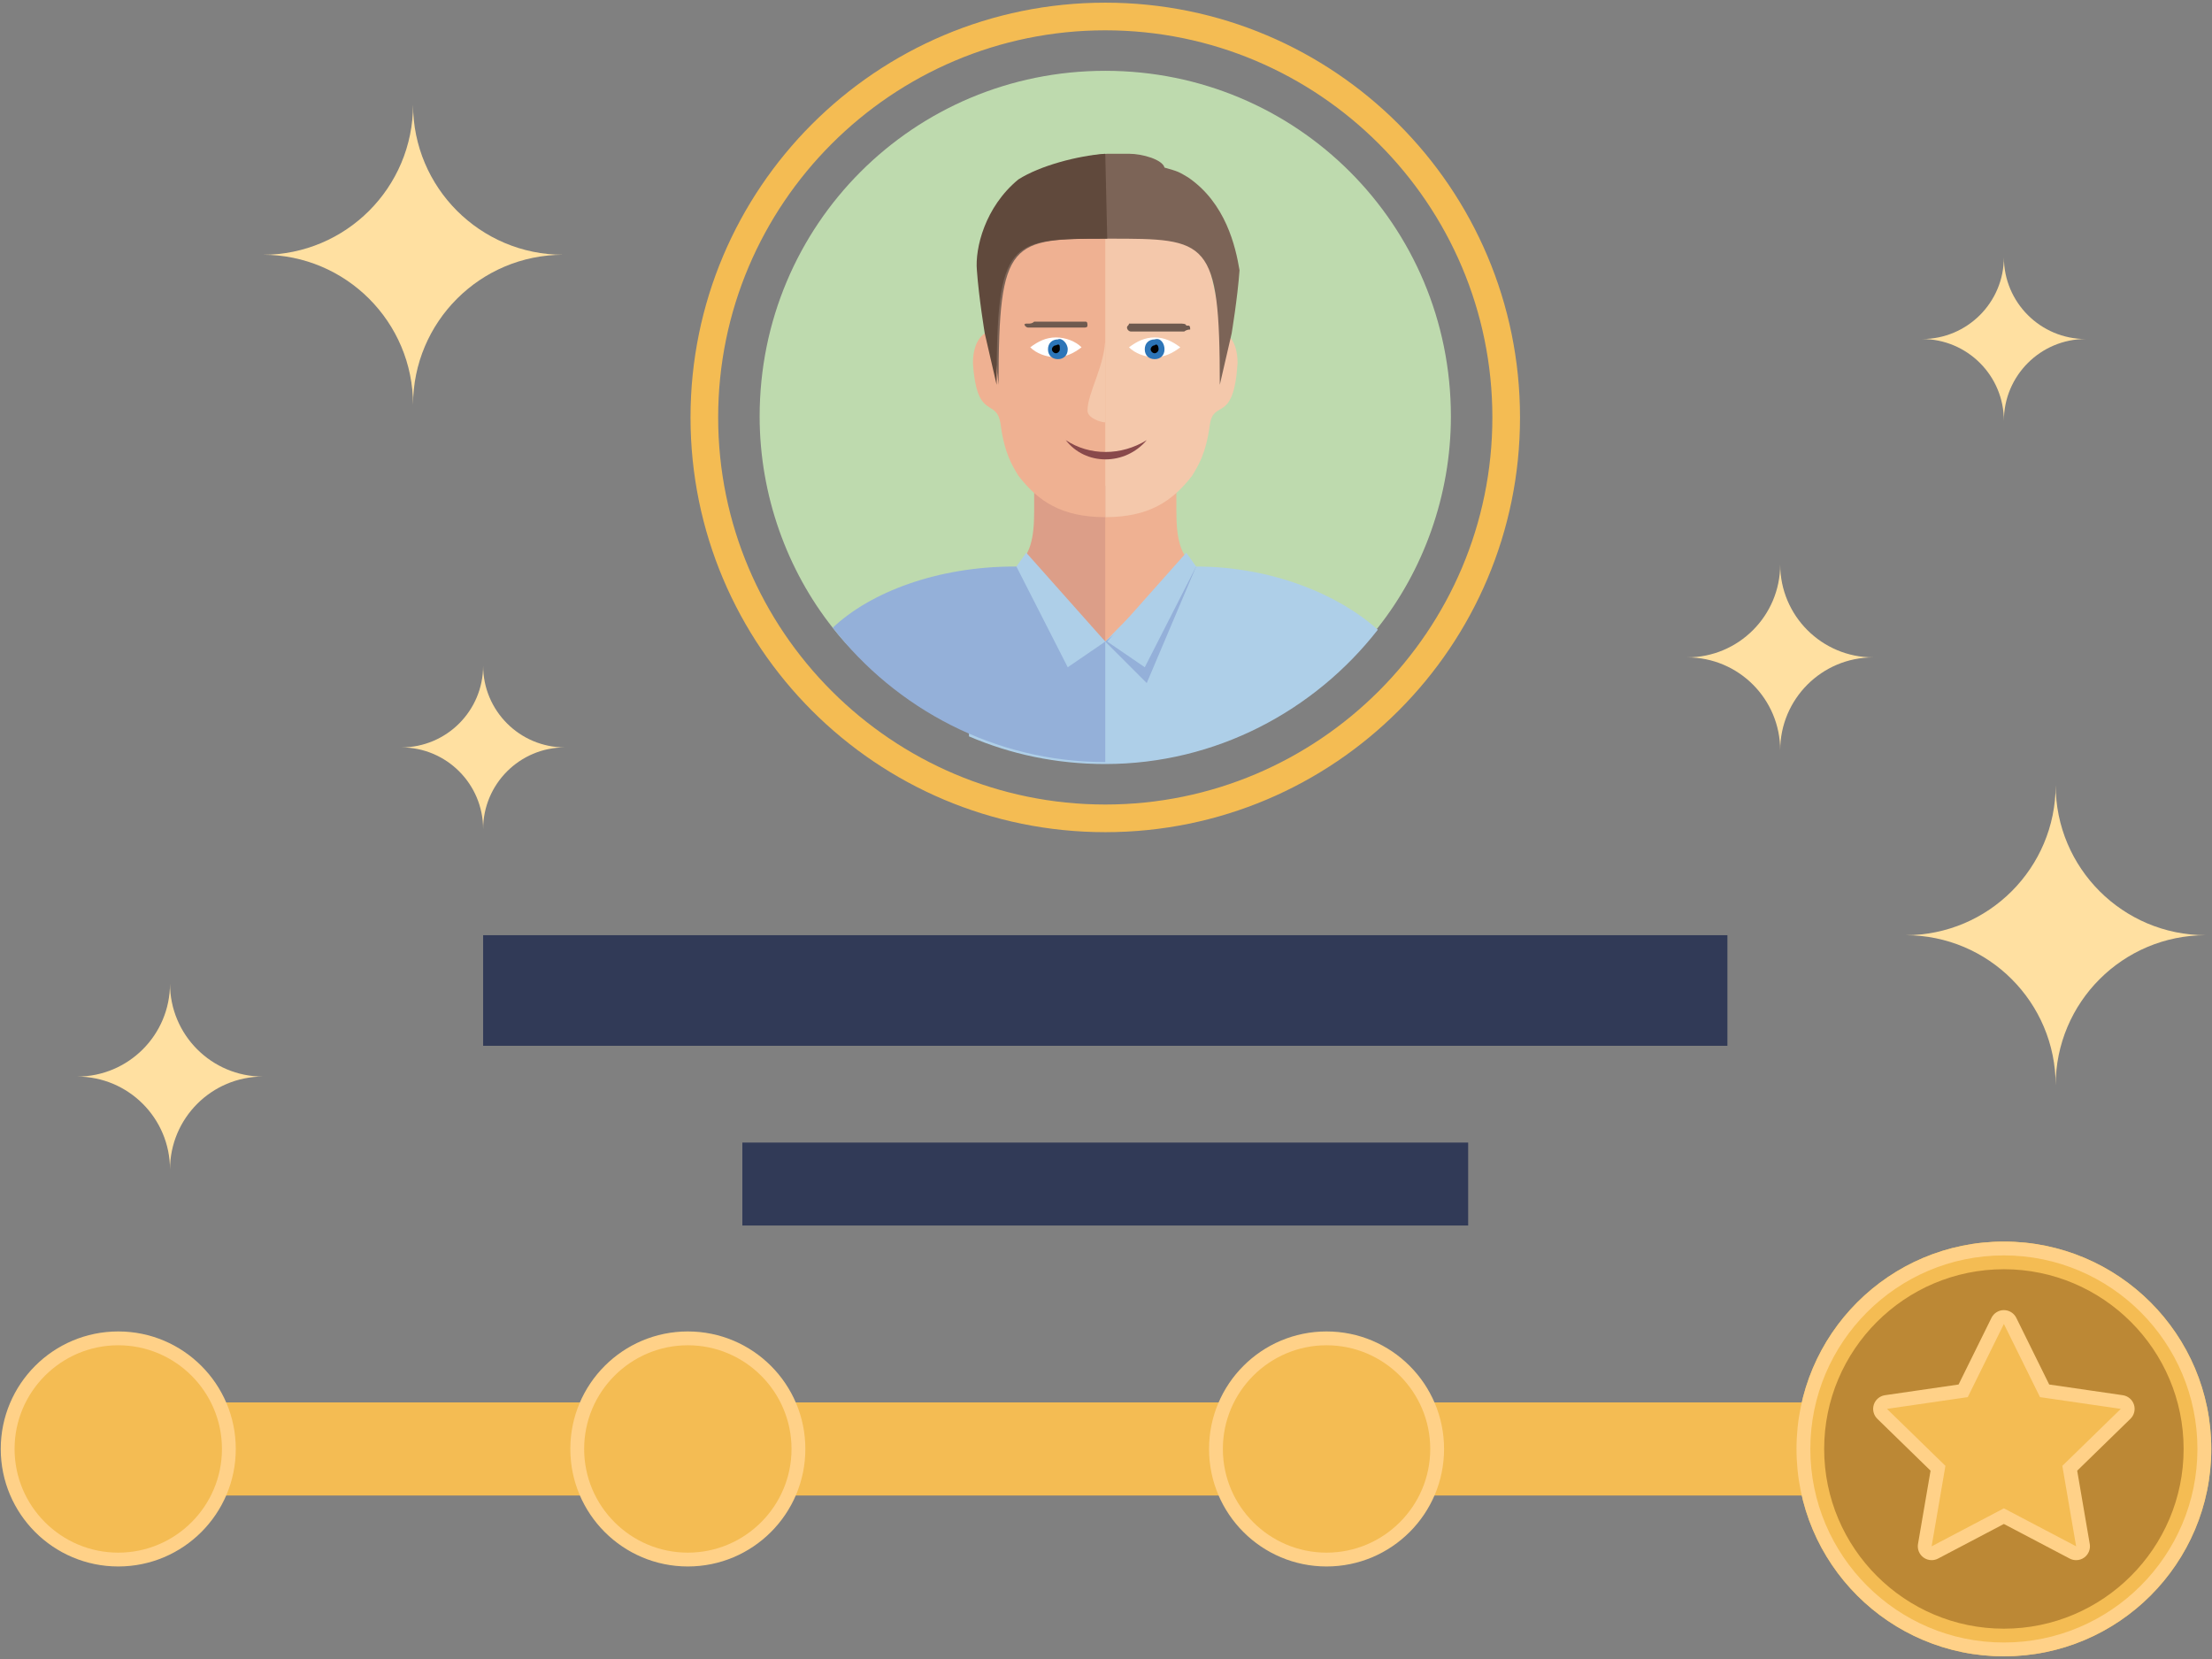 <?xml version="1.0" encoding="utf-8"?>
<!-- Generator: Adobe Illustrator 24.3.0, SVG Export Plug-In . SVG Version: 6.00 Build 0)  -->
<svg version="1.1" id="Layer_1" xmlns="http://www.w3.org/2000/svg" xmlns:xlink="http://www.w3.org/1999/xlink" x="0px" y="0px"
	 viewBox="0 0 160 120" style="enable-background:new 0 0 160 120;" xml:space="preserve">
<rect x="0" y="0" width="160" height="120" fill="#808080" stroke="none"/>
<style type="text/css">
	.st0{fill:#F4BC53;}
	.st1{fill:#BEDAAE;}
	.st2{fill:#AECFE8;}
	.st3{fill:#94B0D9;}
	.st4{fill:#39B8D7;}
	.st5{fill:none;}
	.st6{fill:#EFAF8A;}
	.st7{fill:#54BDD8;}
	.st8{fill:#EFB192;}
	.st9{fill:#F4C8AB;}
	.st10{fill:#DC9E88;}
	.st11{fill:#6E5A4F;}
	.st12{fill:#7C6457;}
	.st13{fill:#60493C;}
	.st14{fill:#FFFFFF;}
	.st15{fill:#2C75B8;}
	.st16{fill:#010101;}
	.st17{fill:#89494B;}
	.st18{fill:#313A57;}
	.st19{fill:#BC8835;}
	.st20{fill:#FFD188;}
	.st21{fill:#FFE0A1;}
</style>
<g>
	<g>
		<path class="st0" d="M79.947,2.193c15.439,0,28,12.561,28,28s-12.561,28-28,28s-28-12.561-28-28S64.507,2.193,79.947,2.193
			 M79.947,0.193c-16.569,0-30,13.431-30,30s13.431,30,30,30s30-13.431,30-30S96.514,0.193,79.947,0.193L79.947,0.193z"/>
	</g>
	<rect x="8.554" y="101.441" class="st0" width="42.645" height="6.733"/>
	<rect x="51.199" y="101.441" class="st0" width="42.645" height="6.733"/>
	<rect x="93.844" y="101.441" class="st0" width="42.645" height="6.733"/>
	<g>
		<path class="st1" d="M104.947,30.122c0,5.714-2,11.142-5.286,15.286c-4.571,5.857-11.714,7.428-19.714,7.428
			s-15.143-1.572-19.714-7.428c-3.286-4.143-5.286-9.572-5.286-15.286c0-13.857,11.142-25,25-25S104.947,16.264,104.947,30.122z"/>
		<path class="st2" d="M79.947,40.979v1.143h-11c-2.143,0,1,1.714,1,3.857l0.143,7.285c3,1.285,6.286,2,9.857,2
			c8,0,15.143-3.857,19.714-9.714c-2.857-2.572-7.714-4.571-13.143-4.571H79.947z"/>
		<path class="st3" d="M60.233,45.407c4.571,5.857,11.714,9.714,19.714,9.714l0,0V40.979h-6.571
			C67.803,40.979,62.948,42.835,60.233,45.407z"/>
		<path class="st4" d="M96.232,47.55"/>
		<line class="st5" x1="86.376" y1="40.979" x2="86.519" y2="40.979"/>
		<path class="st6" d="M79.947,46.407L79.947,46.407L79.947,46.407z"/>
		<path class="st7" d="M63.661,47.55"/>
		<path class="st8" d="M79.947,34.836c0,0.143-5.143,0-5.143,0.143c0,0.571,2.286,1.143,2.286,2c0,2-1.428,3.143-2.429,4h-1.143
			h3.428c1.285,0,3,5.429,3,5.429l0,0c0,0,5.142-5.429,6.429-5.429l0,0c-1-0.857-1.285-2-1.285-4c0-1,0-1.715,0-2.286"/>
		<path class="st9" d="M79.947,14.693c-9,0.286-6.429,9.429-6.429,9.429s-0.857,0.428-0.857,2.143c0.286,4.285,1.714,2.429,2,4.428
			c0.286,2.143,0.857,3,1.285,3.714h-1.143c1.428,1.857,2,3,5.143,3s4.857-1.143,6.286-3l0,0c0.428-0.714,1-1.572,1.285-3.714
			c0.286-1.857,1.715,0,2-4.428c0-1.715-0.857-2.143-0.857-2.143s-1.715-6-1.571-8"/>
		<path class="st10" d="M79.947,35.122c0,0.143-5.143-0.286-5.143-0.143c0,0.571,0,1.143,0,2c0,2-0.286,3.143-1.285,4l0,0
			c1.285,0,6.429,5.429,6.429,5.429"/>
		<path class="st8" d="M79.947,14.693c-9,0.286-8.714,9.429-8.714,9.429s-0.857,0.428-0.857,2.143c0.286,4.285,1.714,2.429,2,4.428
			c0.286,2.143,0.857,3,1.285,3.714l0,0c1.428,1.857,3.143,3,6.286,3V14.693z"/>
		<path class="st11" d="M74.232,23.407c0,0,0,0,0.143,0c0.143,0,0.286,0,0.428-0.143c0.143,0,0.143,0,0.286,0s0.286,0,0.428,0
			c0.286,0,0.571,0,0.857,0s0.571,0,0.857,0c0.143,0,0.286,0,0.428,0c0.143,0,0.286,0,0.286,0c0.143,0,0.428,0,0.428,0
			c0.143,0,0.143,0,0.143,0c0.143,0,0.143,0.143,0.143,0.286s-0.143,0.143-0.286,0.143l0,0c0,0,0,0-0.143,0
			c-0.143,0-0.286,0-0.428,0c-0.143,0-0.143,0-0.286,0s-0.286,0-0.428,0c-0.286,0-0.571,0-0.714,0c-0.286,0-0.571,0-0.714,0
			c-0.143,0-0.286,0-0.428,0c-0.143,0-0.286,0-0.286,0c-0.143,0-0.428,0-0.428,0c-0.143,0-0.143,0-0.143,0
			c-0.143,0-0.286-0.143-0.286-0.286C74.09,23.55,74.09,23.407,74.232,23.407"/>
		<path class="st11" d="M85.661,23.979c0,0,0,0-0.143,0s-0.286,0-0.428,0c-0.143,0-0.143,0-0.286,0c-0.143,0-0.286,0-0.286,0
			c-0.286,0-0.571,0-0.714,0c-0.286,0-0.571,0-0.714,0c-0.143,0-0.286,0-0.428,0c-0.143,0-0.286,0-0.286,0c-0.143,0-0.428,0-0.428,0
			c-0.143,0-0.143,0-0.143,0l0,0c-0.143,0-0.286-0.143-0.286-0.286s0.143-0.143,0.143-0.286c0,0,0,0,0.143,0s0.286,0,0.428,0
			c0.143,0,0.143,0,0.286,0c0.143,0,0.286,0,0.428,0c0.286,0,0.571,0,0.857,0c0.286,0,0.571,0,0.857,0c0.143,0,0.286,0,0.428,0
			c0.143,0,0.286,0,0.286,0c0.143,0,0.428,0,0.428,0.143c0.143,0,0.143,0,0.143,0c0.143,0,0.143,0.143,0.143,0.286
			C85.805,23.836,85.661,23.979,85.661,23.979"/>
		<path class="st12" d="M85.947,12.836c-0.714-0.428-0.714-0.428-1.715-0.714c-0.143-0.571-1.571-1-2.572-1c-0.428,0-1,0-1.571,0
			c-2,0.143-3.857,0.857-5.429,1.857c-2.572,1.857-3.286,5-3.143,6.571c0.143,2,0.286,4.571,0.286,4.571l0.428,3.714
			c0-10.571,0.857-10.571,8-10.571c7.143,0,8,0,8,10.571l0.857-3.714c0,0,0.428-2.572,0.571-4.571
			C89.374,17.836,88.66,14.693,85.947,12.836"/>
		<path class="st13" d="M79.947,11.122c-2,0.143-4.714,0.857-6.286,1.857c-2.429,2-3.143,5-3,6.571c0.143,2,0.571,4.571,0.571,4.571
			l0.857,3.714c0-10.571,0.857-10.571,8-10.571"/>
		<path class="st9" d="M79.947,24.408c0,2-1.285,4-1.285,5.286c0,0.571,1,0.857,1.285,0.857"/>
		<path class="st14" d="M83.519,24.408c-0.714,0-1.285,0.286-1.857,0.714c0.428,0.428,1.143,0.714,1.857,0.714
			s1.285-0.286,1.857-0.714C84.803,24.693,84.232,24.408,83.519,24.408"/>
		<path class="st15" d="M84.232,25.265c0,0.428-0.286,0.714-0.714,0.714s-0.714-0.286-0.714-0.714s0.286-0.714,0.714-0.714
			C83.947,24.408,84.232,24.836,84.232,25.265"/>
		<path class="st16" d="M83.803,25.265c0,0.143-0.143,0.286-0.286,0.286s-0.286-0.143-0.286-0.286s0.143-0.286,0.286-0.286
			C83.66,24.836,83.803,24.979,83.803,25.265"/>
		<path class="st14" d="M76.376,24.408c-0.714,0-1.285,0.286-1.857,0.714c0.428,0.428,1.143,0.714,1.857,0.714
			c0.715,0,1.285-0.286,1.857-0.714C77.803,24.693,77.09,24.408,76.376,24.408"/>
		<path class="st15" d="M77.232,25.265c0,0.428-0.286,0.714-0.714,0.714s-0.714-0.286-0.714-0.714s0.286-0.714,0.714-0.714
			C76.803,24.408,77.232,24.836,77.232,25.265"/>
		<path class="st16" d="M76.661,25.265c0,0.143-0.143,0.286-0.286,0.286c-0.143,0-0.286-0.143-0.286-0.286s0.143-0.286,0.286-0.286
			C76.661,24.836,76.661,24.979,76.661,25.265"/>
		<path class="st17" d="M82.947,31.836c-1.571,1.857-4.428,1.857-5.857,0C78.805,32.978,81.09,32.978,82.947,31.836"/>
		<polygon class="st3" points="82.947,49.407 86.519,40.979 79.947,46.407 		"/>
		<polygon class="st2" points="79.947,46.407 77.232,48.264 73.519,40.979 74.232,39.979 		"/>
		<polygon class="st2" points="80.09,46.407 82.805,48.264 86.519,40.979 85.805,39.979 		"/>
	</g>
	<rect x="34.946" y="67.645" class="st18" width="90.002" height="8"/>
	<rect x="53.697" y="82.645" class="st18" width="52.5" height="6"/>
	<path class="st0" d="M154.355,101.6c-0.117-0.361-0.432-0.626-0.807-0.681l-5.323-0.774l-2.381-4.824
		c-0.168-0.34-0.517-0.557-0.897-0.557s-0.729,0.217-0.897,0.557l-2.381,4.824l-5.324,0.774c-0.376,0.055-0.69,0.32-0.807,0.681
		c-0.117,0.361-0.019,0.76,0.253,1.025l3.852,3.754l-0.909,5.302c-0.064,0.374,0.091,0.755,0.398,0.978
		c0.307,0.223,0.717,0.253,1.053,0.076l4.761-2.503l4.761,2.503c0.336,0.177,0.746,0.147,1.053-0.076
		c0.307-0.223,0.462-0.604,0.398-0.978l-0.909-5.302l3.852-3.754C154.372,102.36,154.471,101.961,154.355,101.6z"/>
	<circle class="st19" cx="144.947" cy="104.807" r="14"/>
	<path class="st0" d="M144.947,91.807c7.168,0,13,5.832,13,13s-5.832,13-13,13s-13-5.832-13-13S137.777,91.807,144.947,91.807
		 M144.947,89.807c-8.284,0-15,6.716-15,15s6.716,15,15,15s15-6.716,15-15S153.23,89.807,144.947,89.807L144.947,89.807z"/>
	<g>
		<path class="st0" d="M150.171,112.349c-0.081,0-0.161-0.02-0.232-0.057l-4.993-2.625l-4.993,2.625
			c-0.071,0.037-0.151,0.057-0.232,0.057c-0.107,0-0.209-0.032-0.295-0.095c-0.152-0.111-0.23-0.303-0.198-0.488l0.953-5.562
			l-4.041-3.938c-0.135-0.131-0.185-0.332-0.126-0.512c0.059-0.18,0.217-0.312,0.404-0.34l5.583-0.812l2.497-5.059
			c0.084-0.17,0.26-0.279,0.448-0.279c0.188,0,0.364,0.109,0.448,0.278l2.497,5.06l5.583,0.812c0.188,0.027,0.346,0.16,0.404,0.34
			s0.009,0.381-0.126,0.512l-4.041,3.938l0.953,5.562c0.032,0.186-0.046,0.377-0.198,0.488
			C150.38,112.317,150.279,112.349,150.171,112.349z"/>
		<path class="st20" d="M144.947,95.765l2.38,4.822l0.233,0.471l0.52,0.076l5.323,0.774l-3.852,3.754l-0.377,0.367l0.089,0.518
			l0.909,5.302l-4.761-2.503l-0.465-0.245l-0.465,0.245l-4.761,2.503l0.909-5.302l0.089-0.518l-0.377-0.367l-3.852-3.754
			l5.324-0.774l0.52-0.076l0.233-0.471L144.947,95.765 M144.947,94.764c-0.38,0-0.729,0.217-0.897,0.557l-2.381,4.824l-5.324,0.774
			c-0.376,0.055-0.69,0.32-0.807,0.681c-0.117,0.361-0.019,0.76,0.253,1.025l3.852,3.754l-0.909,5.302
			c-0.064,0.374,0.091,0.755,0.398,0.978c0.174,0.126,0.381,0.191,0.588,0.191c0.159,0,0.319-0.038,0.465-0.114l4.761-2.503
			l4.761,2.503c0.146,0.077,0.306,0.114,0.465,0.114c0.208,0,0.415-0.064,0.588-0.191c0.307-0.223,0.462-0.604,0.398-0.978
			l-0.909-5.302l3.852-3.754c0.272-0.265,0.37-0.664,0.253-1.025s-0.432-0.626-0.807-0.681l-5.323-0.774l-2.381-4.824
			C145.674,94.981,145.326,94.764,144.947,94.764L144.947,94.764z"/>
	</g>
	<path class="st21" d="M137.835,67.645c5.997,0,10.857-4.861,10.857-10.857c0,5.996,4.86,10.857,10.856,10.857
		c-5.996,0-10.856,4.86-10.856,10.857C148.692,72.505,143.832,67.645,137.835,67.645z"/>
	<path class="st21" d="M122.042,47.55c3.713,0,6.724-3.011,6.724-6.724c0,3.713,3.011,6.724,6.724,6.724
		c-3.713,0-6.724,3.011-6.724,6.724C128.765,50.561,125.755,47.55,122.042,47.55z"/>
	<path class="st21" d="M29.031,54.062c3.266,0,5.915-2.648,5.915-5.914c0,3.266,2.648,5.914,5.914,5.914
		c-3.266,0-5.914,2.649-5.914,5.915C34.946,56.711,32.297,54.062,29.031,54.062z"/>
	<path class="st21" d="M139.031,24.523c3.267,0,5.915-2.648,5.915-5.915c0,3.266,2.651,5.915,5.915,5.915
		c-3.264,0-5.915,2.649-5.915,5.915C144.948,27.172,142.3,24.523,139.031,24.523z"/>
	<path class="st21" d="M19.02,18.428c5.997,0,10.857-4.861,10.857-10.857c0,5.996,4.86,10.857,10.856,10.857
		c-5.996,0-10.856,4.86-10.856,10.857C29.877,23.288,25.017,18.428,19.02,18.428z"/>
	<path class="st21" d="M5.573,77.872c3.713,0,6.724-3.01,6.724-6.724c0,3.713,3.011,6.724,6.724,6.724
		c-3.713,0-6.724,3.011-6.724,6.724C12.296,80.883,9.286,77.872,5.573,77.872z"/>
	<g>
		<path class="st20" d="M144.946,90.807c7.72,0,14,6.28,14,14s-6.28,14-14,14s-14-6.28-14-14S137.227,90.807,144.946,90.807
			 M144.946,89.807c-8.284,0-15,6.717-15,15c0,8.284,6.716,15,15,15s15-6.716,15-15C159.946,96.523,153.23,89.807,144.946,89.807z"
			/>
		<circle class="st0" cx="8.554" cy="104.807" r="8"/>
		<path class="st20" d="M8.554,97.307c4.135,0,7.5,3.365,7.5,7.5c0,4.136-3.365,7.5-7.5,7.5c-4.136,0-7.5-3.364-7.5-7.5
			C1.054,100.672,4.418,97.307,8.554,97.307 M8.554,96.307c-4.695,0-8.5,3.806-8.5,8.5s3.805,8.5,8.5,8.5c4.694,0,8.5-3.806,8.5-8.5
			S13.248,96.307,8.554,96.307z"/>
		<circle class="st0" cx="49.753" cy="104.807" r="8"/>
		<path class="st20" d="M49.753,97.307c4.136,0,7.5,3.365,7.5,7.5c0,4.136-3.364,7.5-7.5,7.5c-4.135,0-7.5-3.364-7.5-7.5
			C42.253,100.672,45.618,97.307,49.753,97.307 M49.753,96.307c-4.694,0-8.5,3.806-8.5,8.5s3.806,8.5,8.5,8.5s8.5-3.806,8.5-8.5
			S54.448,96.307,49.753,96.307z"/>
		<circle class="st0" cx="95.953" cy="104.807" r="8"/>
		<path class="st20" d="M95.953,97.307c4.136,0,7.5,3.365,7.5,7.5c0,4.136-3.364,7.5-7.5,7.5c-4.135,0-7.5-3.364-7.5-7.5
			C88.453,100.672,91.818,97.307,95.953,97.307 M95.953,96.307c-4.694,0-8.5,3.806-8.5,8.5s3.806,8.5,8.5,8.5s8.5-3.806,8.5-8.5
			S100.647,96.307,95.953,96.307z"/>
	</g>
</g>
</svg>
